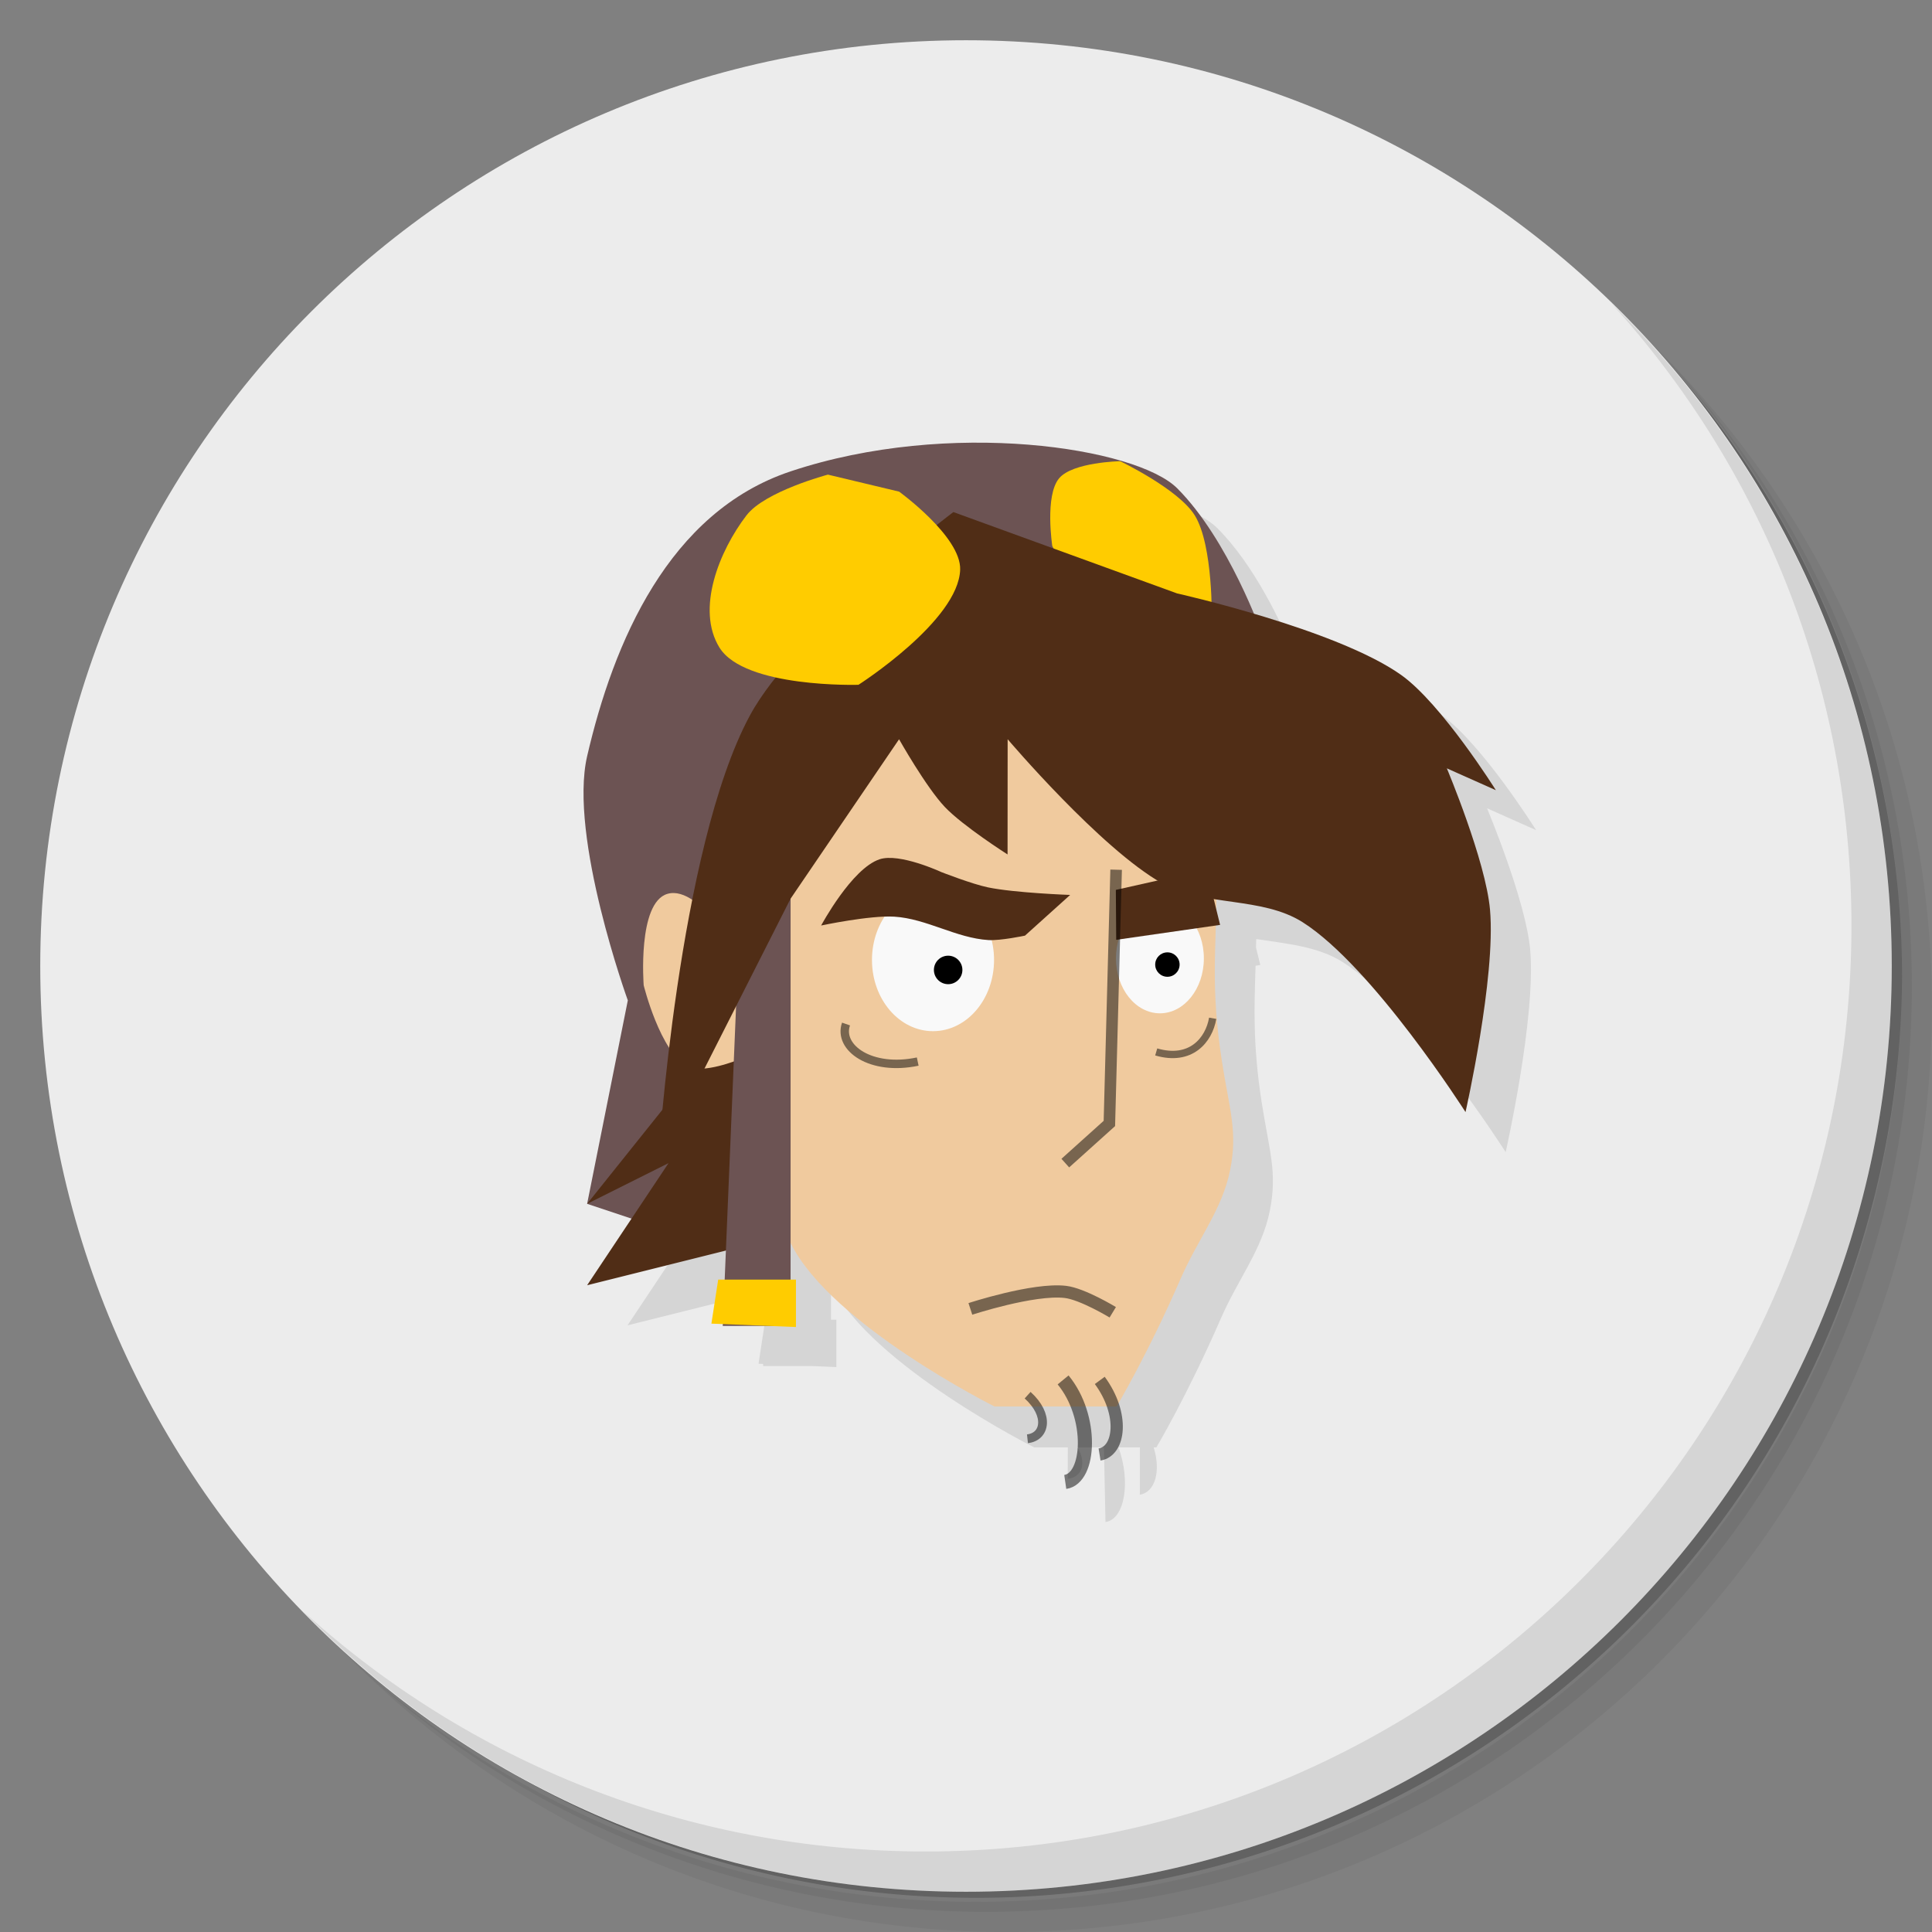<?xml version="1.0" encoding="UTF-8" standalone="no"?>
<svg
   xmlns:dc="http://purl.org/dc/elements/1.1/"
   xmlns:cc="http://creativecommons.org/ns#"
   xmlns:rdf="http://www.w3.org/1999/02/22-rdf-syntax-ns#"
   xmlns:svg="http://www.w3.org/2000/svg"
   xmlns="http://www.w3.org/2000/svg"
   xmlns:sodipodi="http://sodipodi.sourceforge.net/DTD/sodipodi-0.dtd"
   xmlns:inkscape="http://www.inkscape.org/namespaces/inkscape"
   viewBox="0 0 48 48"
   id="svg2"
   version="1.1"
   inkscape:version="0.91 r13725"
   sodipodi:docname="steam_icon_292910.svg">
  <rect x="0" y="0" width="48" height="48" fill="#808080" stroke="none"/>
  <sodipodi:namedview
     pagecolor="#ffffff"
     bordercolor="#666666"
     borderopacity="1"
     objecttolerance="10"
     gridtolerance="10"
     guidetolerance="10"
     inkscape:pageopacity="0"
     inkscape:pageshadow="2"
     inkscape:window-width="640"
     inkscape:window-height="480"
     id="namedview79"
     showgrid="false"
     inkscape:zoom="4.9166667"
     inkscape:cx="24"
     inkscape:cy="24"
     inkscape:current-layer="svg2" />
  <defs
     id="defs4">
    <linearGradient
       id="linearGradient4216"
       y1="47"
       x2="0"
       y2="1"
       gradientUnits="userSpaceOnUse">
      <stop
         style="stop-color:#ff6905;stop-opacity:1"
         id="stop7" />
      <stop
         offset="1"
         style="stop-color:#ff7519;stop-opacity:1"
         id="stop9" />
    </linearGradient>
  </defs>
  <g
     id="g11">
    <path
       d="m 36.31 5 c 5.859 4.062 9.688 10.831 9.688 18.5 c 0 12.426 -10.07 22.5 -22.5 22.5 c -7.669 0 -14.438 -3.828 -18.5 -9.688 c 1.037 1.822 2.306 3.499 3.781 4.969 c 4.085 3.712 9.514 5.969 15.469 5.969 c 12.703 0 23 -10.298 23 -23 c 0 -5.954 -2.256 -11.384 -5.969 -15.469 c -1.469 -1.475 -3.147 -2.744 -4.969 -3.781 z m 4.969 3.781 c 3.854 4.113 6.219 9.637 6.219 15.719 c 0 12.703 -10.297 23 -23 23 c -6.081 0 -11.606 -2.364 -15.719 -6.219 c 4.16 4.144 9.883 6.719 16.219 6.719 c 12.703 0 23 -10.298 23 -23 c 0 -6.335 -2.575 -12.06 -6.719 -16.219 z"
       style="opacity:0.05"
       id="path13" />
    <path
       d="m 41.28 8.781 c 3.712 4.085 5.969 9.514 5.969 15.469 c 0 12.703 -10.297 23 -23 23 c -5.954 0 -11.384 -2.256 -15.469 -5.969 c 4.113 3.854 9.637 6.219 15.719 6.219 c 12.703 0 23 -10.298 23 -23 c 0 -6.081 -2.364 -11.606 -6.219 -15.719 z"
       style="opacity:0.1"
       id="path15" />
    <path
       d="m 31.25 2.375 c 8.615 3.154 14.75 11.417 14.75 21.13 c 0 12.426 -10.07 22.5 -22.5 22.5 c -9.708 0 -17.971 -6.135 -21.12 -14.75 a 23 23 0 0 0 44.875 -7 a 23 23 0 0 0 -16 -21.875 z"
       style="opacity:0.2"
       id="path17" />
  </g>
  <g
     style="fill:#ececec;fill-opacity:1"
     id="g19">
    <path
       d="m 24 1 c 12.703 0 23 10.297 23 23 c 0 12.703 -10.297 23 -23 23 -12.703 0 -23 -10.297 -23 -23 0 -12.703 10.297 -23 23 -23 z"
       style="fill:#ececec;fill-opacity:1"
       id="path21" />
  </g>
  <g
     transform="matrix(1.011,0,0,1.011,1.433,0.579)"
     style="fill:#000;opacity:0.1"
     id="g23">
    <path
       d="m 25.16 12 c -1.448 0.012 -3.03 0.218 -4.51 0.713 c -3.034 1.01 -4.403 4.253 -5.057 7.078 c -0.463 1.997 1.012 6.068 1.012 6.068 l -1.012 5.05 l 1.104 0.367 l -1.104 1.656 l 3.447 -0.861 l -0.033 0.779 l -0.158 1.035 l 0.115 0.006 l -0.002 0.051 l 1.191 0 l 0.629 0.027 l 0 -1.178 l -0.133 0 l 0 -0.871 c 1.01 2.02 5.05 4.045 5.05 4.045 l 0.834 0 l -0.002 0.781 c 0.356 -0.039 0.477 -0.39 0.242 -0.781 l 0.658 0 l 0.039 1.854 c 0.481 -0.07 0.632 -1.01 0.322 -1.854 l 0.533 0 l -0.002 1.176 c 0.373 -0.061 0.531 -0.573 0.344 -1.176 l 0.066 0 c 0 0 0.765 -1.278 1.602 -3.201 c 0.421 -0.969 1.022 -1.706 1.217 -2.674 c 0.195 -0.968 -0.016 -1.495 -0.205 -2.721 c -0.219 -1.422 -0.181 -2.342 -0.148 -3.373 l 0.117 -0.018 l -0.107 -0.436 c 0.002 -0.073 0.005 -0.134 0.006 -0.209 c 0.753 0.118 1.53 0.179 2.158 0.578 c 1.748 1.111 4.04 4.717 4.04 4.717 c 0 0 0.758 -3.346 0.609 -5.03 c -0.108 -1.22 -1.072 -3.514 -1.072 -3.514 l 1.219 0.543 c 0 0 -1.349 -2.153 -2.359 -2.867 c -0.876 -0.62 -2.406 -1.148 -3.654 -1.516 c -0.312 -0.753 -0.984 -2.197 -1.906 -3.119 c -0.632 -0.632 -2.682 -1.155 -5.096 -1.135 z"
       transform="matrix(0.989,0,0,0.989,-1.418,-0.573)"
       style="fill-opacity:1;stroke:none;fill-rule:nonzero"
       id="path25" />
  </g>
  <g
     id="g27">
    <path
       d="m 40.03 7.531 c 3.712 4.084 5.969 9.514 5.969 15.469 0 12.703 -10.297 23 -23 23 c -5.954 0 -11.384 -2.256 -15.469 -5.969 4.178 4.291 10.01 6.969 16.469 6.969 c 12.703 0 23 -10.298 23 -23 0 -6.462 -2.677 -12.291 -6.969 -16.469 z"
       style="opacity:0.1"
       id="path29" />
  </g>
  <g
     transform="matrix(1.011,0,0,1.011,0.433,-0.421)"
     id="g31">
    <path
       d="m 28.652 25.904 c 0.129 0.924 0.272 1.321 0.139 2.051 -0.132 0.729 -0.54 1.283 -0.827 2.01 -0.569 1.449 -1.089 2.412 -1.089 2.412 l -2.064 0 c 0 0 -2.749 -1.524 -3.436 -3.048 c -0.812 -1.801 -1.375 -3.124 -1.375 -5.333 c 0 -4.418 3.837 -8.381 6.875 -8.381 1.519 0 1.672 1.425 1.599 3.375 -0.037 0.975 0.098 2.589 0.09 3.715 -0.008 1.126 -0.103 1.827 0.088 3.196 z"
       transform="matrix(1.455,0,0,1.312,-12.091,-7.5)"
       style="fill:#f0ca9e;fill-opacity:1;stroke:none;fill-rule:nonzero"
       id="path33" />
    <path
       d="m 14 30 1 -5 c 0 0 -1.457 -4.02 -1 -6 0.647 -2.794 2 -6 5 -7 3.912 -1.304 8.501 -0.584 9.501 0.416 c 1.269 1.269 2.083 3.584 2.083 3.584 l -12.584 2 -1 13"
       style="fill:#6c5353;stroke:none"
       id="path35" />
    <circle
       transform="matrix(1,0,0,1.167,0,-3.418)"
       cx="22.5"
       cy="23.5"
       r="1.5"
       style="fill:#f9f9f9;fill-opacity:1;stroke:none;fill-rule:nonzero"
       id="circle37" />
    <circle
       transform="matrix(0.72,0,0,0.9,11.876,2.818)"
       cx="22.5"
       cy="23.5"
       r="1.5"
       style="fill:#f9f9f9;fill-opacity:1;stroke:none;fill-rule:nonzero"
       id="circle39" />
    <ellipse
       transform="matrix(0.7,0,0,0.35,6.422,15.852)"
       cx="23.5"
       cy="24"
       rx="0.5"
       ry="1"
       style="fill:#000;fill-opacity:1;stroke:none;fill-rule:nonzero"
       id="ellipse41" />
    <ellipse
       transform="matrix(0.6,0,0,0.3,14.16,16.92)"
       cx="23.5"
       cy="24"
       rx="0.5"
       ry="1"
       style="fill:#000;fill-opacity:1;stroke:none;fill-rule:nonzero"
       id="ellipse43" />
    <path
       d="m 19.751 23.16 c 0 0 0.749 -1.398 1.435 -1.627 0.49 -0.164 1.518 0.314 1.518 0.314 0 0 0.751 0.294 1.146 0.376 0.661 0.137 2.02 0.186 2.02 0.186 l -1.11 1 c 0 0 -0.598 0.127 -0.899 0.109 -0.792 -0.049 -1.519 -0.526 -2.311 -0.575 -0.603 -0.037 -1.798 0.217 -1.798 0.217 z"
       style="fill:#502d16;stroke:none"
       id="path45" />
    <path
       d="m 29.22 21.785 -2.227 0.5 0.009 1.227 2.553 -0.367 z"
       style="fill:#502d16;stroke:none"
       id="path47" />
    <path
       d="m 27 21.789 -0.166 6.236 -1.083 0.974"
       style="stroke-dasharray:none;stroke-opacity:1;fill:none;opacity:0.5;stroke-miterlimit:4;stroke:#000;stroke-linecap:butt;stroke-linejoin:miter;stroke-width:0.284"
       id="path49" />
    <path
       d="m 23.418 32.582 c 0 0 1.548 -0.508 2.333 -0.418 0.42 0.048 1.166 0.501 1.166 0.501 l 0 0"
       style="stroke-dasharray:none;stroke-opacity:1;fill:none;opacity:0.5;stroke-miterlimit:4;stroke:#000;stroke-linecap:butt;stroke-linejoin:miter;stroke-width:0.3"
       id="path51" />
    <path
       d="m 18 25 -4 5 2 -1 -2 3 4 -1 0 -3 z"
       style="fill:#502d16;fill-opacity:1;stroke:none"
       id="path53" />
    <path
       d="m 17.885 24.13 c 0 0 -1.085 -1.993 -1.913 -1.747 -0.741 0.22 -0.582 2.246 -0.582 2.246 0 0 0.407 1.653 1.081 1.996 0.374 0.19 1.248 -0.166 1.248 -0.166 z"
       style="fill:#f0ca9e;fill-opacity:1;stroke:none"
       id="path55" />
    <g
       id="g57">
      <path
         d="m 18 17 -0.667 16 1.667 0 0 -16"
         style="fill:#6c5353;fill-opacity:1;stroke:none"
         id="path59" />
      <path
         d="m 17.221 31.862 1.911 0 0 1.165 -2.078 -0.083 z"
         style="fill:#fc0;stroke:none"
         id="path61" />
    </g>
    <path
       d="m 27.1 11.75 c 0 0 1.438 0.69 1.834 1.334 0.457 0.743 0.416 2.584 0.416 2.584 l -3 0 -0.919 -1.834 c 0 0 -0.19 -1.239 0.169 -1.665 0.334 -0.397 1.5 -0.419 1.5 -0.419 z"
       style="fill:#fc0;stroke:none"
       id="path63" />
    <path
       d="m 23 13 5.5 2 c 0 0 3.907 0.873 5.5 2 0.999 0.707 2.332 2.835 2.332 2.835 l -1.205 -0.537 c 0 0 0.955 2.268 1.061 3.475 0.147 1.663 -0.602 4.972 -0.602 4.972 0 0 -2.272 -3.565 -4 -4.664 -1.01 -0.641 -2.413 -0.375 -3.456 -0.959 -1.509 -0.846 -3.796 -3.54 -3.796 -3.54 l -0.002 2.832 c 0 0 -1.098 -0.699 -1.541 -1.166 -0.461 -0.486 -1.125 -1.665 -1.125 -1.665 l -2.667 3.919 -3.25 6.414 c 0 0 0.487 -7.645 2.25 -10.915 1.118 -2.075 5 -5 5 -5 z"
       style="fill:#502d16;stroke:none"
       id="path65" />
    <path
       d="m 19.917 12.08 c 0 0 -1.546 0.409 -2 1 -0.673 0.877 -1.247 2.309 -0.665 3.25 0.62 1 3.416 0.915 3.416 0.915 0 0 2.462 -1.573 2.499 -2.832 0.024 -0.811 -1.5 -1.915 -1.5 -1.915 z"
       style="fill:#fc0;stroke:none"
       id="path67" />
    <path
       d="m 20.362 25.581 c -0.203 0.583 0.61 1.166 1.762 0.923"
       style="stroke-dasharray:none;stroke-opacity:1;fill:none;opacity:0.5;stroke-miterlimit:4;stroke:#000;stroke-linecap:butt;stroke-linejoin:miter;stroke-width:0.207"
       id="path69" />
    <path
       d="m 29.373 25.44 c -0.093 0.538 -0.54 1.076 -1.388 0.827"
       style="stroke-dasharray:none;stroke-opacity:1;fill:none;opacity:0.5;stroke-miterlimit:4;stroke:#000;stroke-linecap:butt;stroke-linejoin:miter;stroke-width:0.18"
       id="path71" />
    <path
       d="m 25.75 36.834 c 0.611 -0.089 0.694 -1.597 -0.053 -2.507"
       style="stroke-dasharray:none;stroke-opacity:1;fill:none;opacity:0.5;stroke-miterlimit:4;stroke:#000;stroke-linecap:butt;stroke-linejoin:miter;stroke-width:0.347"
       id="path73" />
    <path
       d="m 26.593 36.16 c 0.501 -0.081 0.617 -0.988 0.005 -1.821"
       style="stroke-dasharray:none;stroke-opacity:1;fill:none;opacity:0.5;stroke-miterlimit:4;stroke:#000;stroke-linecap:butt;stroke-linejoin:miter;stroke-width:0.301"
       id="path75" />
    <path
       d="m 24.821 35.773 c 0.441 -0.048 0.544 -0.581 0.004 -1.071"
       style="stroke-dasharray:none;stroke-opacity:1;fill:none;opacity:0.5;stroke-miterlimit:4;stroke:#000;stroke-linecap:butt;stroke-linejoin:miter;stroke-width:0.216"
       id="path77" />
  </g>
</svg>
